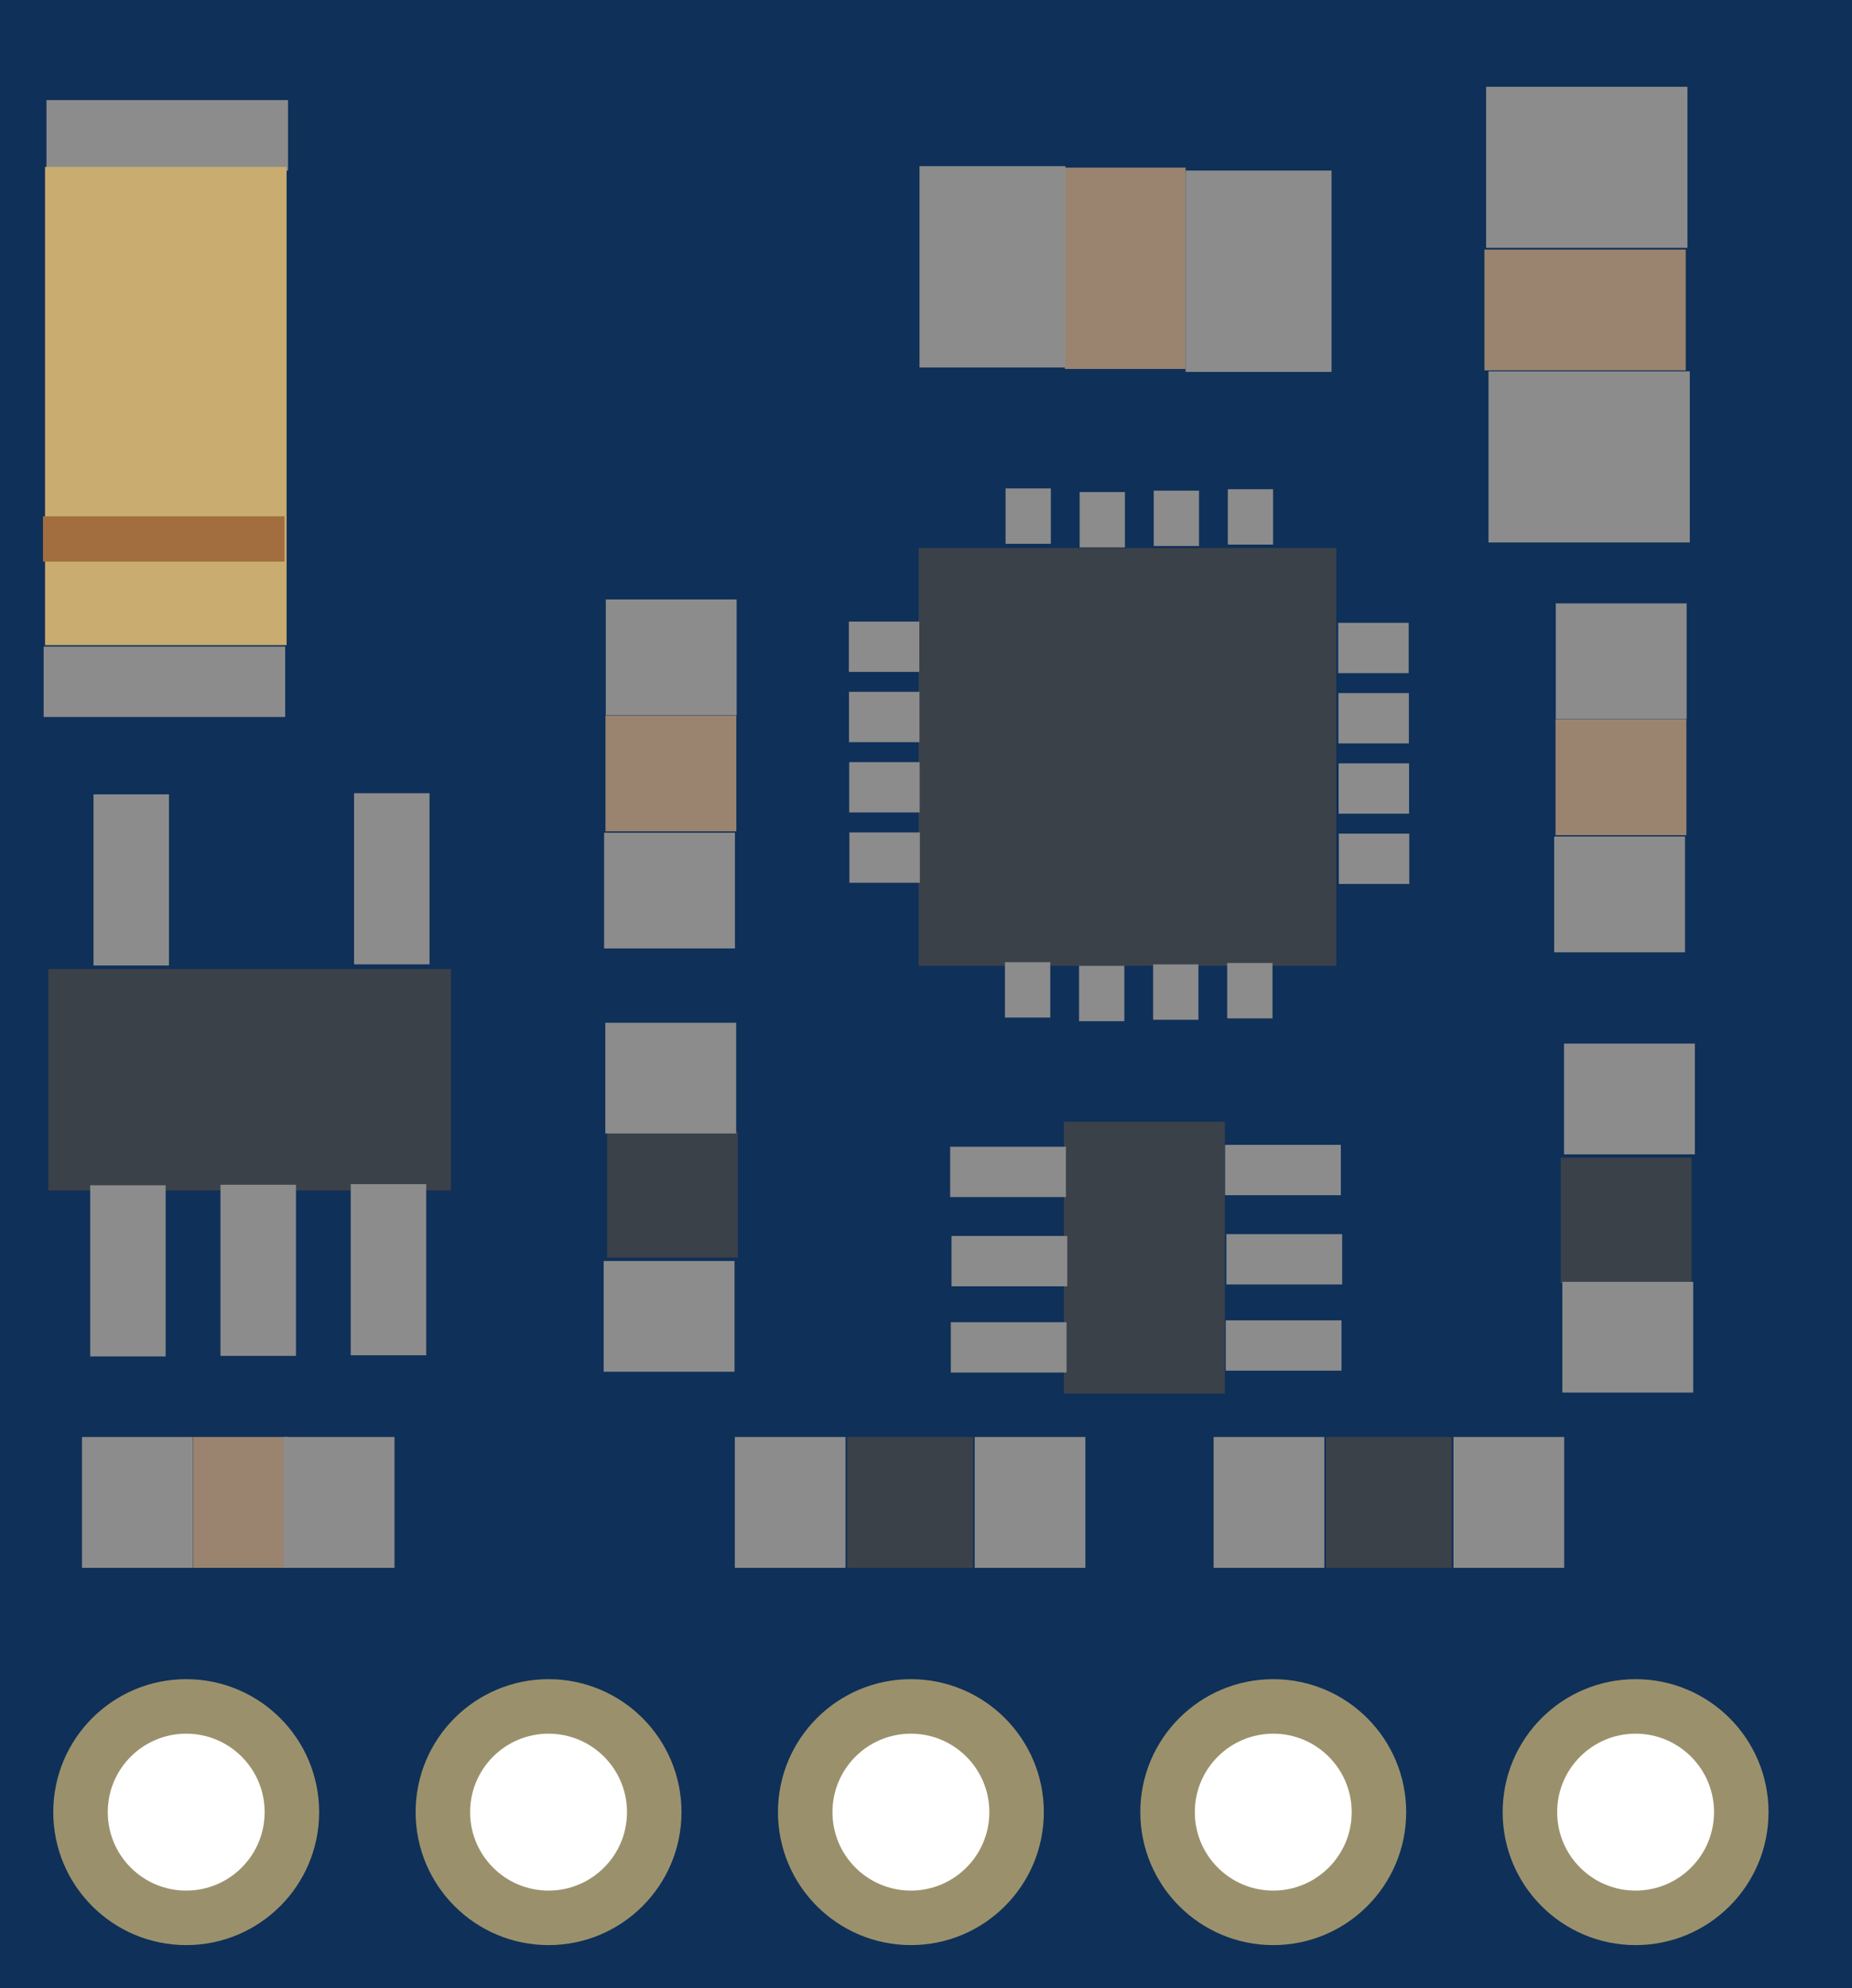 <?xml version="1.0" encoding="utf-8"?>
<!-- Generator: Adobe Illustrator 22.1.0, SVG Export Plug-In . SVG Version: 6.00 Build 0)  -->
<svg version="1.2" baseProfile="tiny" id="レイヤー_1"
	 xmlns="http://www.w3.org/2000/svg" xmlns:xlink="http://www.w3.org/1999/xlink" x="0px" y="0px" width="36.8px" height="39.5px"
	 viewBox="0 0 36.8 39.5" xml:space="preserve">
<g>
	<path fill="#0F3058" d="M-0.1,39.5h36.9V0L-0.1,0V39.5z M34.1,36c0,0.9-0.7,1.6-1.6,1.6c-0.9,0-1.6-0.7-1.6-1.6
		c0-0.9,0.7-1.6,1.6-1.6C33.4,34.4,34.1,35.1,34.1,36z M26.9,36c0,0.9-0.7,1.6-1.6,1.6c-0.9,0-1.6-0.7-1.6-1.6
		c0-0.9,0.7-1.6,1.6-1.6C26.2,34.4,26.9,35.1,26.9,36z M19.7,36c0,0.9-0.7,1.6-1.6,1.6c-0.9,0-1.6-0.7-1.6-1.6
		c0-0.9,0.7-1.6,1.6-1.6C19,34.4,19.7,35.1,19.7,36z M12.5,36c0,0.9-0.7,1.6-1.6,1.6c-0.9,0-1.6-0.7-1.6-1.6s0.7-1.6,1.6-1.6
		C11.8,34.4,12.5,35.1,12.5,36z M5.3,36c0,0.9-0.7,1.6-1.6,1.6c-0.9,0-1.6-0.7-1.6-1.6c0-0.9,0.7-1.6,1.6-1.6
		C4.6,34.4,5.3,35.1,5.3,36z"/>
	<g>
		
			<rect x="2.7" y="17.4" transform="matrix(6.123234e-17 -1 1 6.123234e-17 -16.439 26.35)" fill="#3B4149" width="4.4" height="8"/>
		<g>
			
				<rect x="0.9" y="16.8" transform="matrix(6.123234e-17 -1 1 6.123234e-17 -14.942 20.081)" fill="#8C8C8C" width="3.4" height="1.5"/>
			
				<rect x="6.1" y="16.8" transform="matrix(6.123234e-17 -1 1 6.123234e-17 -9.765 25.258)" fill="#8C8C8C" width="3.4" height="1.5"/>
		</g>
		<g>
			
				<rect x="0.9" y="24.5" transform="matrix(6.123234e-17 -1 1 6.123234e-17 -22.708 27.847)" fill="#8C8C8C" width="3.4" height="1.5"/>
			
				<rect x="3.5" y="24.5" transform="matrix(6.123234e-17 -1 1 6.123234e-17 -20.119 30.436)" fill="#8C8C8C" width="3.4" height="1.5"/>
			
				<rect x="6.1" y="24.5" transform="matrix(6.123234e-17 -1 1 6.123234e-17 -17.531 33.024)" fill="#8C8C8C" width="3.4" height="1.5"/>
		</g>
	</g>
	<g>
		
			<rect x="18.3" y="10.8" transform="matrix(6.123234e-17 -1 1 6.123234e-17 7.453 37.487)" fill="#3B4149" width="8.3" height="8.3"/>
		<g>
			
				<rect x="26.8" y="16.3" transform="matrix(6.123234e-17 -1 1 6.123234e-17 10.303 44.361)" fill="#8C8C8C" width="1" height="1.4"/>
			
				<rect x="26.8" y="14.9" transform="matrix(6.123234e-17 -1 1 6.123234e-17 11.699 42.965)" fill="#8C8C8C" width="1" height="1.4"/>
			
				<rect x="26.8" y="13.5" transform="matrix(6.123234e-17 -1 1 6.123234e-17 13.095 41.569)" fill="#8C8C8C" width="1" height="1.4"/>
			
				<rect x="26.8" y="12.1" transform="matrix(6.123234e-17 -1 1 6.123234e-17 14.491 40.173)" fill="#8C8C8C" width="1" height="1.4"/>
		</g>
		<g>
			
				<rect x="17.1" y="16.3" transform="matrix(6.123234e-17 -1 1 6.123234e-17 0.578 34.637)" fill="#8C8C8C" width="1" height="1.4"/>
			
				<rect x="17.1" y="14.9" transform="matrix(6.123234e-17 -1 1 6.123234e-17 1.974 33.24)" fill="#8C8C8C" width="1" height="1.4"/>
			
				<rect x="17.1" y="13.5" transform="matrix(6.123234e-17 -1 1 6.123234e-17 3.37 31.844)" fill="#8C8C8C" width="1" height="1.4"/>
			
				<rect x="17.1" y="12.1" transform="matrix(6.123234e-17 -1 1 6.123234e-17 4.767 30.448)" fill="#8C8C8C" width="1" height="1.4"/>
		</g>
		<g>
			
				<rect x="19.9" y="19.3" transform="matrix(6.123234e-17 -1 1 6.123234e-17 0.669 40.115)" fill="#8C8C8C" width="1.1" height="0.9"/>
			
				<rect x="21.3" y="19.3" transform="matrix(6.123234e-17 -1 1 6.123234e-17 2.141 41.587)" fill="#8C8C8C" width="1.1" height="0.9"/>
			
				<rect x="22.8" y="19.3" transform="matrix(6.123234e-17 -1 1 6.123234e-17 3.613 43.059)" fill="#8C8C8C" width="1.1" height="0.9"/>
			
				<rect x="24.3" y="19.3" transform="matrix(6.123234e-17 -1 1 6.123234e-17 5.085 44.531)" fill="#8C8C8C" width="1.1" height="0.9"/>
		</g>
		<g>
			
				<rect x="19.9" y="9.9" transform="matrix(6.123234e-17 -1 1 6.123234e-17 10.081 30.703)" fill="#8C8C8C" width="1.1" height="0.9"/>
			
				<rect x="21.3" y="9.9" transform="matrix(6.123234e-17 -1 1 6.123234e-17 11.553 32.175)" fill="#8C8C8C" width="1.1" height="0.9"/>
			
				<rect x="22.8" y="9.9" transform="matrix(6.123234e-17 -1 1 6.123234e-17 13.025 33.647)" fill="#8C8C8C" width="1.1" height="0.9"/>
			
				<rect x="24.3" y="9.9" transform="matrix(6.123234e-17 -1 1 6.123234e-17 14.497 35.119)" fill="#8C8C8C" width="1.1" height="0.9"/>
		</g>
	</g>
	<g>
		
			<rect x="20.1" y="23.4" transform="matrix(6.123234e-17 -1 1 6.123234e-17 -2.262 47.785)" fill="#3B4149" width="5.4" height="3.2"/>
		<g>
			
				<rect x="19.5" y="25.6" transform="matrix(6.123234e-17 -1 1 6.123234e-17 -6.707 46.767)" fill="#8C8C8C" width="1" height="2.3"/>
			
				<rect x="19.5" y="23.9" transform="matrix(6.123234e-17 -1 1 6.123234e-17 -4.993 45.054)" fill="#8C8C8C" width="1" height="2.3"/>
			
				<rect x="19.5" y="22.1" transform="matrix(6.123234e-17 -1 1 6.123234e-17 -3.22 43.281)" fill="#8C8C8C" width="1" height="2.3"/>
		</g>
		<g>
			
				<rect x="25" y="25.6" transform="matrix(6.123234e-17 -1 1 6.123234e-17 -1.244 52.23)" fill="#8C8C8C" width="1" height="2.3"/>
			
				<rect x="25" y="23.9" transform="matrix(6.123234e-17 -1 1 6.123234e-17 0.469 50.517)" fill="#8C8C8C" width="1" height="2.3"/>
			
				<rect x="25" y="22.1" transform="matrix(6.123234e-17 -1 1 6.123234e-17 2.243 48.744)" fill="#8C8C8C" width="1" height="2.3"/>
		</g>
	</g>
	<g>
		
			<rect x="2.6" y="11.1" transform="matrix(6.123234e-17 -1 1 6.123234e-17 -10.233 16.844)" fill="#8C8C8C" width="1.4" height="4.8"/>
		
			<rect x="2.6" y="0.3" transform="matrix(6.123234e-17 -1 1 6.123234e-17 0.623 5.989)" fill="#8C8C8C" width="1.4" height="4.8"/>
		
			<rect x="-1.4" y="5.7" transform="matrix(6.123234e-17 -1 1 6.123234e-17 -4.805 11.416)" fill="#C9AC70" width="9.5" height="4.8"/>
	</g>
	
		<rect x="2.9" y="8.3" transform="matrix(6.123234e-17 -1 1 6.123234e-17 -7.446 14.057)" fill="#A26E3F" width="0.9" height="4.8"/>
	<g>
		
			<rect x="21.2" y="3.4" transform="matrix(-1 -1.224647e-16 1.224647e-16 -1 44.759 10.73)" fill="#9A8470" width="2.4" height="4"/>
		
			<rect x="17.8" y="3.9" transform="matrix(6.123234e-17 -1 1 6.123234e-17 14.371 25.101)" fill="#8C8C8C" width="4" height="2.9"/>
		
			<rect x="23" y="3.9" transform="matrix(6.123234e-17 -1 1 6.123234e-17 19.658 30.388)" fill="#8C8C8C" width="4" height="2.9"/>
	</g>
	<g>
		
			<rect x="30.3" y="4.1" transform="matrix(6.123234e-17 -1 1 6.123234e-17 25.396 37.658)" fill="#9A8470" width="2.4" height="4"/>
		
			<rect x="29.8" y="7.1" transform="matrix(6.123234e-17 -1 1 6.123234e-17 22.477 40.577)" fill="#8C8C8C" width="3.4" height="4"/>
		
			<rect x="29.9" y="1.3" transform="matrix(6.123234e-17 -1 1 6.123234e-17 28.23 34.824)" fill="#8C8C8C" width="3.2" height="4"/>
	</g>
	<g>
		
			<rect x="31" y="14.1" transform="matrix(6.123234e-17 -1 1 6.123234e-17 16.809 47.593)" fill="#9A8470" width="2.3" height="2.6"/>
		
			<rect x="31" y="16.4" transform="matrix(6.123234e-17 -1 1 6.123234e-17 14.482 49.919)" fill="#8C8C8C" width="2.3" height="2.6"/>
		
			<rect x="31" y="11.8" transform="matrix(6.123234e-17 -1 1 6.123234e-17 19.114 45.287)" fill="#8C8C8C" width="2.3" height="2.6"/>
	</g>
	<g>
		
			<rect x="12.2" y="14.1" transform="matrix(6.123234e-17 -1 1 6.123234e-17 -2.069 28.715)" fill="#9A8470" width="2.3" height="2.6"/>
		
			<rect x="12.2" y="16.4" transform="matrix(6.123234e-17 -1 1 6.123234e-17 -4.396 31.042)" fill="#8C8C8C" width="2.3" height="2.6"/>
		
			<rect x="12.2" y="11.8" transform="matrix(6.123234e-17 -1 1 6.123234e-17 0.237 26.409)" fill="#8C8C8C" width="2.3" height="2.6"/>
	</g>
	<g>
		
			<rect x="12.1" y="22.5" transform="matrix(6.123234e-17 -1 1 6.123234e-17 -10.438 37.084)" fill="#3B4149" width="2.5" height="2.6"/>
		
			<rect x="12.2" y="24.8" transform="matrix(6.123234e-17 -1 1 6.123234e-17 -12.805 39.451)" fill="#8C8C8C" width="2.2" height="2.6"/>
		
			<rect x="12.2" y="20.1" transform="matrix(6.123234e-17 -1 1 6.123234e-17 -8.072 34.718)" fill="#8C8C8C" width="2.2" height="2.6"/>
	</g>
	<g>
		
			<rect x="31.1" y="22.9" transform="matrix(6.123234e-17 -1 1 6.123234e-17 8.112 56.598)" fill="#3B4149" width="2.5" height="2.6"/>
		
			<rect x="31.3" y="25.3" transform="matrix(6.123234e-17 -1 1 6.123234e-17 5.745 58.965)" fill="#8C8C8C" width="2.2" height="2.6"/>
		
			<rect x="31.3" y="20.6" transform="matrix(6.123234e-17 -1 1 6.123234e-17 10.478 54.232)" fill="#8C8C8C" width="2.2" height="2.6"/>
	</g>
	<g>
		
			<rect x="26.3" y="28.5" transform="matrix(-1 -1.224647e-16 1.224647e-16 -1 55.148 59.647)" fill="#3B4149" width="2.5" height="2.6"/>
		
			<rect x="28.8" y="28.5" transform="matrix(-1 -1.224647e-16 1.224647e-16 -1 59.881 59.647)" fill="#8C8C8C" width="2.2" height="2.6"/>
		
			<rect x="24.1" y="28.5" transform="matrix(-1 -1.224647e-16 1.224647e-16 -1 50.415 59.647)" fill="#8C8C8C" width="2.2" height="2.6"/>
	</g>
	<g>
		
			<rect x="16.8" y="28.5" transform="matrix(-1 -1.224647e-16 1.224647e-16 -1 36.134 59.647)" fill="#3B4149" width="2.5" height="2.6"/>
		
			<rect x="19.3" y="28.5" transform="matrix(-1 -1.224647e-16 1.224647e-16 -1 40.867 59.647)" fill="#8C8C8C" width="2.2" height="2.6"/>
		
			<rect x="14.6" y="28.5" transform="matrix(-1 -1.224647e-16 1.224647e-16 -1 31.401 59.647)" fill="#8C8C8C" width="2.2" height="2.6"/>
	</g>
	<g>
		
			<rect x="3.8" y="28.5" transform="matrix(-1 -1.224647e-16 1.224647e-16 -1 9.534 59.647)" fill="#9A8470" width="1.9" height="2.6"/>
		
			<rect x="1.7" y="28.5" transform="matrix(-1 -1.224647e-16 1.224647e-16 -1 5.529 59.647)" fill="#8C8C8C" width="2.2" height="2.6"/>
		
			<rect x="5.7" y="28.5" transform="matrix(-1 -1.224647e-16 1.224647e-16 -1 13.539 59.647)" fill="#8C8C8C" width="2.2" height="2.6"/>
	</g>
	<circle fill="none" stroke="#9A916C" stroke-width="1.083" stroke-miterlimit="10" cx="3.7" cy="36" r="2.1"/>
	<circle fill="none" stroke="#9A916C" stroke-width="1.083" stroke-miterlimit="10" cx="10.9" cy="36" r="2.1"/>
	<circle fill="none" stroke="#9A916C" stroke-width="1.083" stroke-miterlimit="10" cx="18.1" cy="36" r="2.1"/>
	<circle fill="none" stroke="#9A916C" stroke-width="1.083" stroke-miterlimit="10" cx="25.3" cy="36" r="2.1"/>
	<circle fill="none" stroke="#9A916C" stroke-width="1.083" stroke-miterlimit="10" cx="32.5" cy="36" r="2.1"/>
</g>
</svg>
